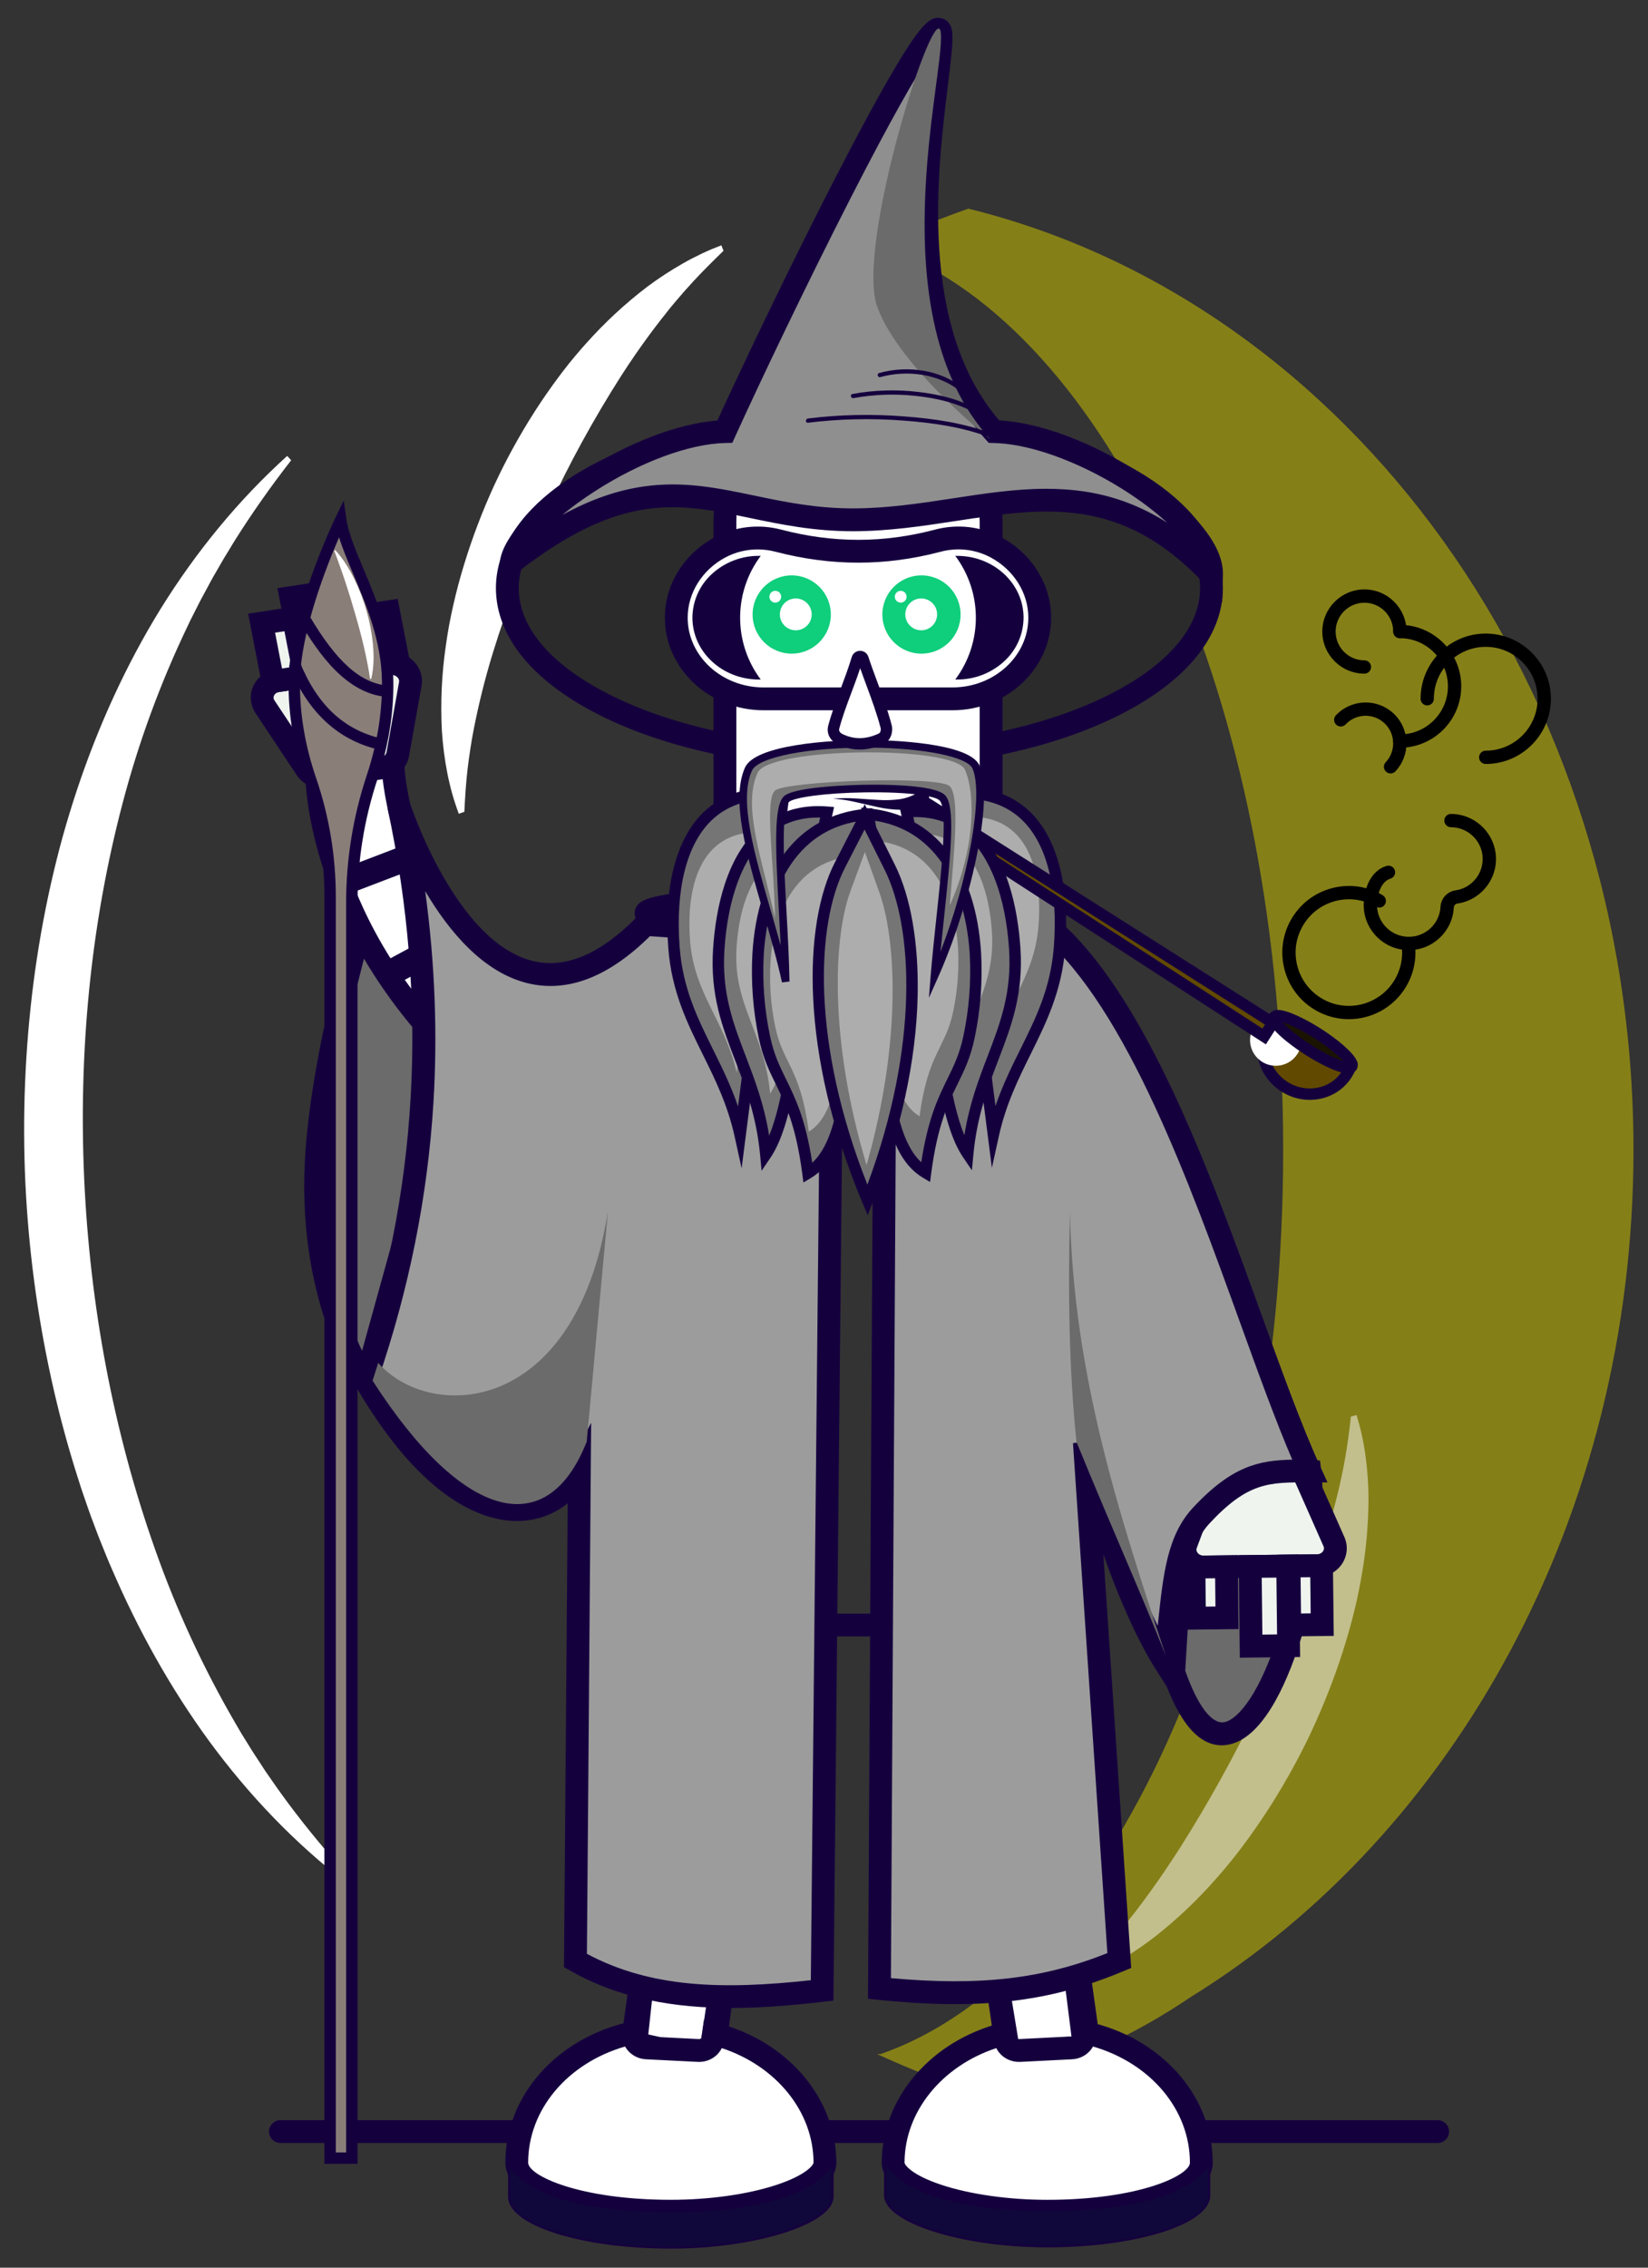 <svg xmlns="http://www.w3.org/2000/svg" xmlns:xlink="http://www.w3.org/1999/xlink" width="64" height="88" version="1.1" viewBox="0 0 64 88"><rect x="0" y="0" width="64" height="88" fill="#333333" stroke="none"/><title>Group 2</title><desc>Created with Sketch.</desc><g id="Page-1" fill="none" fill-rule="evenodd" stroke="none" stroke-width="1"><g id="Group-2" fill-rule="nonzero"><g id="Group" fill="#FFF" transform="translate(0, 17)"><path id="Path" d="M11.308,0.861 C10.523,1.866 9.789,2.91 9.109,3.989 L8.864,4.393 C8.784,4.528 8.697,4.657 8.621,4.795 L8.386,5.203 C8.308,5.338 8.228,5.472 8.156,5.612 C8.083,5.75 8.009,5.888 7.934,6.024 C7.859,6.16 7.783,6.296 7.715,6.436 L7.504,6.853 L7.399,7.06 C7.364,7.13 7.332,7.201 7.299,7.271 C6.23,9.494 5.378,11.815 4.753,14.201 C3.506,18.946 3.05,23.867 3.27,28.756 C3.494,33.644 4.387,38.51 6.028,43.141 C6.849,45.469 7.888,47.715 9.129,49.85 C9.207,49.984 9.284,50.12 9.364,50.253 L9.61,50.649 C9.693,50.781 9.772,50.916 9.858,51.045 C9.945,51.174 10.03,51.306 10.115,51.437 L10.243,51.634 L10.307,51.732 L10.374,51.828 L10.642,52.214 C10.819,52.473 11.008,52.723 11.193,52.979 C11.956,54 12.771,54.981 13.636,55.917 L13.496,56.098 C11.449,54.535 9.655,52.65 8.129,50.575 C6.606,48.495 5.35,46.227 4.333,43.861 C4.202,43.567 4.084,43.267 3.963,42.969 C3.839,42.671 3.728,42.369 3.615,42.068 C3.559,41.916 3.499,41.767 3.448,41.614 L3.29,41.158 C3.239,41.005 3.183,40.854 3.135,40.7 L2.988,40.24 C2.6,39.012 2.268,37.769 1.992,36.509 C1.44,33.992 1.103,31.433 0.983,28.859 C0.867,26.285 0.972,23.705 1.299,21.149 C1.463,19.872 1.686,18.604 1.966,17.345 C2.108,16.717 2.262,16.091 2.434,15.47 C2.607,14.85 2.796,14.234 2.999,13.623 C3.816,11.18 4.886,8.817 6.24,6.623 C7.599,4.435 9.242,2.418 11.154,0.692 L11.308,0.861 Z"/></g><g id="Group" fill="#FFF" transform="translate(17, 9)"><path id="Path" d="M11.098,0.732 C10.683,1.134 10.296,1.518 9.932,1.911 L9.665,2.206 L9.533,2.353 C9.489,2.402 9.447,2.453 9.405,2.503 C9.363,2.553 9.32,2.603 9.277,2.651 L9.152,2.8 L9.027,2.949 L8.907,3.102 C8.584,3.503 8.276,3.909 7.983,4.32 C7.908,4.421 7.838,4.527 7.765,4.629 C7.691,4.73 7.622,4.836 7.551,4.94 C7.479,5.042 7.41,5.147 7.341,5.252 C7.272,5.356 7.203,5.46 7.135,5.566 C4.989,8.923 3.306,12.555 2.132,16.363 C1.836,17.331 1.591,18.313 1.396,19.307 C1.373,19.433 1.347,19.56 1.326,19.688 L1.264,20.072 C1.222,20.33 1.19,20.591 1.157,20.856 C1.097,21.385 1.06,21.927 1.033,22.504 L0.817,22.58 C0.772,22.451 0.723,22.322 0.681,22.192 C0.641,22.061 0.595,21.931 0.561,21.798 L0.507,21.6 C0.489,21.534 0.475,21.467 0.459,21.4 L0.412,21.2 L0.371,20.998 C0.266,20.46 0.196,19.915 0.161,19.368 C0.103,18.273 0.152,17.176 0.309,16.091 C0.329,15.956 0.347,15.82 0.369,15.685 C0.393,15.551 0.414,15.415 0.438,15.281 C0.464,15.147 0.489,15.012 0.517,14.878 L0.604,14.478 C0.726,13.944 0.866,13.416 1.027,12.894 C1.347,11.848 1.737,10.826 2.193,9.832 C2.653,8.841 3.18,7.881 3.771,6.961 C4.066,6.501 4.378,6.052 4.706,5.614 C4.787,5.504 4.871,5.396 4.955,5.289 L5.081,5.127 L5.211,4.968 L5.341,4.81 L5.475,4.654 L5.609,4.498 L5.746,4.345 C6.473,3.526 7.279,2.779 8.151,2.116 C8.591,1.789 9.051,1.489 9.527,1.219 C9.765,1.083 10.009,0.958 10.257,0.84 C10.38,0.78 10.507,0.728 10.632,0.672 C10.758,0.619 10.886,0.571 11.013,0.52 L11.098,0.732 Z"/></g><g id="Group" fill="#857F18" transform="translate(33, 8)"><path id="Path" d="M4.604,0.097 C3.078,0.638 1.582,1.261 0.124,1.965 C0.853,1.86 1.594,1.867 2.321,1.985 C10.658,5.865 16.832,19.899 16.832,36.619 C16.832,54.088 10.092,68.626 1.189,71.713 C1.179,71.713 1.169,71.713 1.159,71.713 C1.127,71.713 1.094,71.713 1.062,71.713 C2.213,72.236 3.394,72.712 4.602,73.141 C5.1,73.019 5.594,72.884 6.083,72.736 C8.613,72.106 11.019,71.002 13.25,69.492 C23.485,63.171 30.436,50.82 30.436,36.619 C30.436,18.701 19.371,3.73 4.604,0.097 Z"/></g><g id="Group" fill="#FFF" opacity=".5" transform="translate(42, 54)"><g id="Path"><path d="M0.003,22.566 C0.403,22.156 0.774,21.764 1.124,21.365 L1.254,21.215 C1.296,21.164 1.339,21.115 1.382,21.065 L1.509,20.917 L1.632,20.764 C1.796,20.563 1.959,20.365 2.113,20.159 C2.425,19.753 2.724,19.343 3.01,18.931 C3.153,18.724 3.295,18.518 3.432,18.308 C3.572,18.102 3.707,17.891 3.842,17.682 C4.902,16.006 5.867,14.272 6.73,12.488 C7.163,11.598 7.572,10.696 7.958,9.783 C8.342,8.87 8.7,7.943 9.032,7.004 C9.196,6.534 9.353,6.058 9.501,5.578 C9.648,5.098 9.784,4.611 9.91,4.116 C9.942,3.992 9.971,3.868 10.002,3.742 C10.03,3.618 10.055,3.492 10.086,3.365 C10.112,3.239 10.141,3.111 10.165,2.983 C10.176,2.92 10.187,2.856 10.201,2.791 C10.215,2.726 10.227,2.661 10.237,2.596 C10.329,2.076 10.4,1.543 10.461,0.975 L10.681,0.911 C10.759,1.171 10.832,1.433 10.889,1.698 L10.931,1.898 L10.967,2.098 C10.992,2.232 11.011,2.366 11.03,2.5 C11.103,3.038 11.142,3.58 11.146,4.122 C11.144,5.206 11.042,6.288 10.842,7.353 C10.793,7.619 10.74,7.884 10.681,8.148 C10.622,8.412 10.555,8.675 10.486,8.936 C10.347,9.458 10.191,9.976 10.017,10.488 C9.669,11.511 9.259,12.513 8.79,13.487 C8.316,14.459 7.783,15.4 7.193,16.306 C6.897,16.759 6.588,17.202 6.263,17.635 L6.141,17.797 L6.017,17.957 C5.934,18.064 5.851,18.171 5.764,18.275 C5.678,18.379 5.593,18.484 5.504,18.586 C5.416,18.689 5.329,18.793 5.238,18.893 C4.524,19.708 3.737,20.457 2.887,21.129 C2.459,21.461 2.011,21.768 1.546,22.047 C1.431,22.118 1.312,22.183 1.193,22.25 C1.076,22.317 0.954,22.377 0.834,22.44 C0.774,22.471 0.713,22.5 0.651,22.529 L0.467,22.615 C0.344,22.671 0.218,22.722 0.094,22.776 L0.003,22.566 Z"/></g></g><g id="Group" fill="#0FCE7C" transform="translate(33, 28)"><circle id="Oval" cx=".883" cy=".216" r="1"/></g><g id="Character_6_" transform="translate(9, 0)"><path id="Shape" fill="#15003E" d="M28.796,63.504 L19.68,63.504 C18.036,63.504 16.653,61.894 16.461,59.759 L14.004,40.081 C13.973,39.722 14.085,39.365 14.304,39.126 C14.478,38.936 14.706,38.831 14.946,38.831 L33.53,38.831 C33.77,38.831 33.998,38.936 34.172,39.126 C34.391,39.365 34.503,39.722 34.471,40.081 L34.47,40.096 L32.015,59.759 C31.823,61.894 30.44,63.504 28.796,63.504 Z M14.886,39.995 L17.343,59.672 C17.491,61.351 18.496,62.618 19.68,62.618 L28.796,62.618 C29.98,62.618 30.985,61.351 31.133,59.672 L31.135,59.657 L33.59,39.995 C33.601,39.847 33.545,39.745 33.513,39.717 L14.963,39.717 C14.931,39.745 14.875,39.847 14.886,39.995 Z"/><path id="Path" fill="#15003E" d="M15.356,46.566 C14.473,46.566 13.704,45.941 13.593,45.092 L13.069,41.093 C13.013,40.663 13.132,40.234 13.405,39.886 C13.694,39.515 14.138,39.272 14.622,39.217 L14.721,40.097 C14.472,40.126 14.246,40.247 14.102,40.432 C13.977,40.591 13.922,40.785 13.948,40.978 L14.472,44.977 C14.529,45.417 14.975,45.73 15.468,45.674 L15.567,46.554 C15.496,46.562 15.426,46.566 15.356,46.566 Z"/><g id="Group" transform="translate(0, 25)"><path id="Path" fill="#EFF4EE" d="M5.857,4.822 L3.645,5.161 C3.354,5.207 3.063,5.082 2.896,4.84 L1.292,2.43 C1.02,2.021 1.273,1.494 1.777,1.416 L6.089,0.757 C6.582,0.682 7.016,1.086 6.934,1.545 L6.447,4.275 C6.388,4.565 6.151,4.785 5.857,4.822 Z"/><path id="Shape" fill="#15003E" d="M3.526,5.613 C3.135,5.613 2.758,5.42 2.531,5.092 L2.527,5.086 L0.923,2.675 C0.716,2.363 0.681,1.975 0.83,1.638 C0.986,1.286 1.315,1.039 1.71,0.979 L6.022,0.32 C6.408,0.26 6.8,0.39 7.069,0.666 C7.322,0.925 7.432,1.274 7.37,1.622 L6.881,4.362 C6.785,4.837 6.399,5.198 5.919,5.261 L3.712,5.598 C3.65,5.608 3.588,5.613 3.526,5.613 Z M3.262,4.591 C3.332,4.691 3.455,4.743 3.575,4.723 L5.801,4.383 C5.906,4.37 5.99,4.293 6.012,4.191 L6.497,1.467 C6.512,1.384 6.471,1.322 6.435,1.284 C6.365,1.213 6.26,1.179 6.156,1.195 L1.844,1.854 C1.708,1.875 1.656,1.96 1.641,1.996 C1.621,2.039 1.609,2.107 1.661,2.184 L3.262,4.591 Z"/></g><g id="Group" transform="translate(1, 22)"><polygon id="Path" fill="#EFF4EE" points="2.728 .974 1.296 1.192 1.891 4.247 3.323 4.028"/><path id="Shape" fill="#15003E" d="M1.537,4.749 L0.773,0.824 L3.082,0.471 L3.846,4.396 L1.537,4.749 Z M1.819,1.56 L2.244,3.744 L2.8,3.659 L2.375,1.476 L1.819,1.56 Z"/></g><g id="Group" transform="translate(0, 23)"><polygon id="Path" fill="#EFF4EE" points="2.399 .994 1.159 1.183 1.599 3.444 2.839 3.254"/><path id="Shape" fill="#15003E" d="M1.246,3.946 L0.636,0.815 L2.753,0.491 L3.362,3.623 L1.246,3.946 Z M1.682,1.551 L1.952,2.942 L2.317,2.886 L2.046,1.496 L1.682,1.551 Z"/></g><g id="Group" transform="translate(4, 23)"><polygon id="Path" fill="#EFF4EE" points="2.09 .741 .849 .931 1.23 2.889 2.471 2.699"/><path id="Shape" fill="#15003E" d="M0.877,3.391 L0.326,0.562 L2.443,0.239 L2.994,3.067 L0.877,3.391 Z M1.372,1.299 L1.584,2.387 L1.948,2.331 L1.736,1.243 L1.372,1.299 Z"/></g><g id="Group" transform="translate(2, 29)"><path id="Path" fill="#6B6B6B" d="M4.479,2.247 C4.479,2.247 1.738,9.933 1.309,15.619 C0.88,21.305 3.199,24.578 3.199,24.578 L6.511,12.629 L4.479,2.247 Z"/><path id="Shape" fill="#15003E" d="M3.377,25.595 L2.838,24.834 C2.74,24.695 0.432,21.364 0.868,15.586 C1.296,9.906 3.949,2.414 4.062,2.098 L4.604,0.579 L6.966,12.646 L3.377,25.595 Z M4.367,3.981 C3.553,6.522 2.054,11.627 1.751,15.652 C1.467,19.417 2.432,22.108 3.061,23.419 L6.057,12.611 L4.367,3.981 Z"/></g><g id="Group" transform="translate(2, 29)"><path id="Path" fill="#FFF" d="M12.118,16.081 C1.323,9.998 1.309,1.17 1.309,1.17 L4.263,0.729 C4.263,0.729 4.46,7.521 11.498,12.211 L12.118,16.081 Z"/><path id="Shape" fill="#15003E" d="M12.7,16.917 L11.9,16.467 C6.22,13.266 3.524,9.295 2.262,6.528 C0.886,3.508 0.866,1.265 0.866,1.171 L0.866,0.788 L4.691,0.218 L4.706,0.717 C4.706,0.732 4.769,2.39 5.667,4.582 C6.493,6.597 8.218,9.493 11.744,11.843 L11.905,11.95 L12.7,16.917 Z M1.775,1.548 C1.842,2.29 2.099,4.05 3.089,6.205 C4.238,8.707 6.628,12.245 11.532,15.225 L11.091,12.471 C7.471,10.005 5.69,6.989 4.831,4.878 C4.171,3.254 3.941,1.921 3.861,1.237 L1.775,1.548 Z"/></g><rect id="Rectangle" width="3.017" height="1" x="8.292" y="39.803" fill="#15003E" transform="translate(9.8, 40.246) rotate(-40.242) translate(-9.8, -40.246)"/><rect id="Rectangle" width="3.064" height="1" x="5.878" y="36.576" fill="#15003E" transform="translate(7.41, 37.019) rotate(-28.333) translate(-7.41, -37.019)"/><rect id="Rectangle" width="3.074" height="1" x="4.202" y="33.194" fill="#15003E" transform="translate(5.739, 33.637) rotate(-20.922) translate(-5.739, -33.637)"/><g id="Group" transform="translate(31, 41)"><path id="Path" fill="#FFF" d="M6.095,16.199 C6.095,16.199 6.684,10.872 1.47,4.006 L2.856,0.994 C10.424,10.653 8.85,16.541 8.85,16.541 L6.095,16.199 Z"/><path id="Shape" fill="#15003E" d="M9.178,17.028 L5.607,16.585 L5.655,16.151 C5.657,16.124 5.784,14.822 5.295,12.727 C4.84,10.782 3.747,7.737 1.117,4.274 L0.956,4.062 L2.757,0.149 L3.205,0.721 C7.167,5.778 8.611,9.809 9.125,12.3 C9.692,15.051 9.295,16.591 9.277,16.655 L9.178,17.028 Z M6.557,15.81 L8.485,16.049 C8.559,15.464 8.624,14.214 8.241,12.402 C7.757,10.112 6.444,6.455 2.952,1.844 L1.982,3.951 C4.608,7.473 5.709,10.578 6.169,12.578 C6.521,14.106 6.566,15.232 6.557,15.81 Z"/></g><g id="Group" transform="translate(32, 39)"><path id="Path" fill="#FFF" d="M1.047,7.572 C1.778,7.655 2.443,7.171 2.532,6.493 L3.056,2.494 C3.145,1.815 2.624,1.198 1.893,1.115"/><path id="Path" fill="#15003E" d="M1.208,8.024 C1.138,8.024 1.068,8.02 0.997,8.012 L1.096,7.132 C1.588,7.187 2.035,6.875 2.092,6.435 L2.616,2.436 C2.642,2.243 2.587,2.049 2.462,1.89 C2.318,1.705 2.092,1.583 1.843,1.555 L1.942,0.675 C2.426,0.73 2.87,0.973 3.16,1.344 C3.432,1.692 3.551,2.121 3.495,2.551 L2.971,6.55 C2.86,7.399 2.091,8.024 1.208,8.024 Z"/></g><rect id="Rectangle" width="3.08" height="1" x="34.118" y="45.871" fill="#15003E" transform="translate(35.658, 46.314) rotate(-26.703) translate(-35.658, -46.314)"/><rect id="Rectangle" width="3.129" height="1" x="35.65" y="49.487" fill="#15003E" transform="translate(37.214, 49.93) rotate(-15.277) translate(-37.214, -49.93)"/><rect id="Rectangle" width="3.134" height="1" x="36.709" y="53.138" fill="#15003E" transform="translate(38.276, 53.581) rotate(-8.158) translate(-38.276, -53.581)"/><rect id="Rectangle" width="1.647" height="1" x="17.995" y="77.672" fill="#15003E" transform="translate(18.818, 78.115) rotate(-82.149) translate(-18.818, -78.115)"/><rect id="Rectangle" width="6.035" height="1" x="13.01" y="75.441" fill="#15003E" transform="translate(16.028, 75.884) rotate(-82.051) translate(-16.028, -75.884)"/><rect id="Rectangle" width="1" height="1.649" x="29.449" y="77.282" fill="#15003E" transform="translate(29.892, 78.106) rotate(-8.251) translate(-29.892, -78.106)"/><rect id="Rectangle" width="1" height="6.798" x="32.2" y="72.114" fill="#15003E" transform="translate(32.643, 75.513) rotate(-7.955) translate(-32.643, -75.513)"/><g id="Group" transform="translate(10, 16)"><path id="Path" fill="#2B2B2B" d="M28.048,6.82 C28.048,4.081 24.559,1.733 19.599,0.748 C18.781,4.654 9.943,4.64 9.152,0.748 C4.191,1.733 0.702,4.081 0.702,6.82 C0.702,10.448 6.823,13.389 14.375,13.389 C21.927,13.389 28.048,10.448 28.048,6.82 Z"/><path id="Shape" fill="#15003E" d="M14.375,13.832 C10.658,13.832 7.156,13.133 4.515,11.864 C1.77,10.546 0.259,8.755 0.259,6.82 C0.259,3.93 3.716,1.376 9.065,0.313 L9.498,0.227 L9.586,0.66 C9.943,2.417 12.304,3.223 14.347,3.229 C14.355,3.229 14.362,3.229 14.37,3.229 C16.425,3.229 18.795,2.426 19.165,0.657 L19.255,0.228 L19.685,0.313 C25.035,1.376 28.491,3.93 28.491,6.82 C28.491,8.755 26.98,10.546 24.235,11.864 C21.594,13.133 18.092,13.832 14.375,13.832 Z M8.837,1.266 C4.218,2.271 1.145,4.477 1.145,6.821 C1.145,8.395 2.478,9.903 4.898,11.066 C7.422,12.278 10.788,12.946 14.375,12.946 C17.962,12.946 21.328,12.278 23.852,11.066 C26.272,9.903 27.605,8.395 27.605,6.821 C27.605,4.477 24.531,2.27 19.912,1.265 C19.207,3.231 16.69,4.115 14.371,4.115 C14.362,4.115 14.354,4.115 14.345,4.115 C12.037,4.108 9.531,3.221 8.837,1.266 Z"/></g><g id="Group" transform="translate(13, 34)"><path id="Path" fill="#FFF" d="M6.152,1.253 C6.152,1.253 4.733,2.04 3.574,3.045 C2.4,4.062 1.61,5.257 1.61,5.257 L21.034,5.257 C21.034,5.257 20.24,4.062 19.067,3.045 C17.907,2.04 16.489,1.253 16.489,1.253"/><path id="Path" fill="#15003E" d="M21.859,5.699 L0.787,5.699 L1.241,5.013 C1.274,4.962 2.079,3.755 3.284,2.711 C4.465,1.688 5.878,0.899 5.937,0.866 L6.366,1.64 C6.352,1.647 4.973,2.418 3.864,3.379 C3.3,3.867 2.825,4.404 2.493,4.815 L20.15,4.815 C19.816,4.403 19.34,3.867 18.777,3.379 C17.668,2.418 16.288,1.647 16.274,1.64 L16.703,0.866 C16.763,0.899 18.176,1.688 19.356,2.711 C20.561,3.755 21.369,4.961 21.403,5.012 L21.859,5.699 Z"/></g><g id="Group" transform="translate(15, 34)"><path id="Path" fill="#9C9C9C" d="M8.429,2.292 C8.429,2.292 1.423,1.977 1.099,1.47 C0.775,0.964 8.853,0.533 8.853,0.533 L8.429,2.292 Z"/><path id="Shape" fill="#15003E" d="M8.774,2.751 L8.409,2.734 C8.392,2.733 6.63,2.654 4.851,2.513 C1.048,2.211 0.877,1.944 0.726,1.709 C0.629,1.558 0.62,1.373 0.702,1.214 C0.833,0.958 1.102,0.814 2.35,0.636 C3.012,0.542 3.914,0.446 5.03,0.352 C6.923,0.193 8.81,0.092 8.829,0.091 L9.422,0.059 L8.774,2.751 Z M2.984,1.445 C4.303,1.6 6.236,1.743 8.084,1.832 L8.283,1.009 C6.338,1.121 4.336,1.283 2.984,1.445 Z"/></g><g id="Group" transform="translate(23, 34)"><path id="Path" fill="#9C9C9C" d="M1.527,2.292 C1.527,2.292 8.344,1.977 8.668,1.47 C8.992,0.964 1.105,0.533 1.105,0.533 L1.527,2.292 Z"/><path id="Shape" fill="#15003E" d="M1.182,2.751 L0.535,0.059 L1.129,0.091 C1.147,0.092 2.987,0.193 4.833,0.352 C5.922,0.446 6.802,0.541 7.449,0.635 C8.67,0.814 8.934,0.958 9.065,1.213 C9.147,1.372 9.138,1.557 9.041,1.709 C8.891,1.944 8.721,2.21 5.012,2.512 C3.28,2.653 1.565,2.733 1.548,2.734 L1.182,2.751 Z M1.675,1.009 L1.872,1.832 C3.67,1.742 5.549,1.599 6.831,1.445 C5.516,1.283 3.567,1.122 1.675,1.009 Z"/></g><path id="Path" fill="#15003E" d="M26.175,15.592 L25.289,15.592 C25.289,15.114 24.855,14.725 24.32,14.725 C23.786,14.725 23.351,15.114 23.351,15.592 L22.465,15.592 C22.465,14.626 23.297,13.839 24.32,13.839 C25.343,13.839 26.175,14.626 26.175,15.592 Z"/><g id="Group" transform="translate(18, 26)"><polyline id="Path" fill="#FFF" points="1.151 .86 1.151 9.253 11.489 9.253 11.489 .827"/><polygon id="Path" fill="#15003E" points="11.932 9.696 .709 9.696 .709 .86 1.595 .86 1.595 8.81 11.046 8.81 11.046 .827 11.932 .827"/></g><g id="Group" transform="translate(18, 15)"><path id="Path" fill="#FFF" d="M11.489,6.146 L11.489,5.245 C11.489,2.595 9.175,0.447 6.32,0.447 C3.466,0.447 1.151,2.595 1.151,5.245 L1.151,6.117"/><path id="Path" fill="#15003E" d="M11.932,6.146 L11.046,6.146 L11.046,5.245 C11.046,2.844 8.926,0.89 6.32,0.89 C3.715,0.89 1.595,2.844 1.595,5.245 L1.595,6.117 L0.709,6.117 L0.709,5.245 C0.709,2.356 3.226,0.004 6.32,0.004 C9.415,0.004 11.932,2.355 11.932,5.245 L11.932,6.146 L11.932,6.146 Z"/></g><g id="Group" transform="translate(16, 20)"><path id="Path" fill="#FFF" d="M11.984,7.12 L4.656,7.12 C2.782,7.12 1.263,5.71 1.263,3.97 C1.263,2.807 1.942,1.791 2.952,1.245 C3.653,0.873 4.468,0.78 5.235,0.984 C7.474,1.567 9.498,1.49 11.419,0.982 C12.182,0.779 12.995,0.873 13.691,1.247 C14.7,1.793 15.378,2.808 15.378,3.97 C15.378,5.71 13.858,7.12 11.984,7.12 Z"/><path id="Shape" fill="#15003E" d="M11.984,7.563 L4.656,7.563 C2.541,7.563 0.82,5.951 0.82,3.97 C0.82,2.689 1.556,1.496 2.742,0.856 C3.546,0.428 4.472,0.322 5.349,0.556 C7.364,1.081 9.314,1.08 11.306,0.554 C12.18,0.321 13.102,0.428 13.9,0.857 C15.085,1.498 15.82,2.691 15.82,3.97 C15.82,5.951 14.1,7.563 11.984,7.563 Z M4.424,1.321 C3.987,1.321 3.554,1.427 3.16,1.637 C2.264,2.12 1.706,3.015 1.706,3.97 C1.706,5.463 3.029,6.677 4.656,6.677 L11.984,6.677 C13.611,6.677 14.935,5.463 14.935,3.97 C14.935,3.016 14.377,2.122 13.48,1.636 C12.882,1.316 12.19,1.235 11.533,1.41 C9.389,1.976 7.293,1.977 5.124,1.413 C4.893,1.351 4.658,1.321 4.424,1.321 Z"/></g><path id="Path" fill="#15003E" d="M20.543,21.571 C19.476,22.993 19.476,24.948 20.543,26.37 L20.475,26.37 C19.047,26.37 17.89,25.295 17.89,23.97 C17.894,23.323 18.169,22.708 18.647,22.273 C19.146,21.817 19.799,21.566 20.475,21.571 L20.543,21.571 Z"/><path id="Path" fill="#15003E" d="M30.75,23.97 C30.746,24.617 30.472,25.232 29.993,25.667 C29.494,26.123 28.842,26.374 28.166,26.369 L28.098,26.369 C29.164,24.948 29.164,22.992 28.098,21.571 L28.166,21.571 C29.593,21.571 30.75,22.645 30.75,23.97"/><circle id="Oval" cx="21.746" cy="23.847" r="1.519" fill="#0FCE7C"/><circle id="Oval" cx="26.785" cy="23.847" r="1.519" fill="#0FCE7C"/><path id="Path" fill="#FFF" d="M27.393,23.842 C27.393,24.183 27.116,24.46 26.775,24.46 C26.433,24.46 26.157,24.183 26.157,23.842 C26.157,23.501 26.433,23.224 26.775,23.224 C27.116,23.224 27.393,23.501 27.393,23.842 L27.393,23.842"/><path id="Path" fill="#FFF" d="M26.208,23.157 C26.208,23.283 26.105,23.386 25.979,23.386 C25.852,23.386 25.75,23.283 25.75,23.157 C25.75,23.03 25.852,22.928 25.979,22.928 C26.105,22.928 26.208,23.03 26.208,23.157"/><path id="Path" fill="#FFF" d="M22.522,23.842 C22.522,24.183 22.245,24.46 21.904,24.46 C21.562,24.46 21.286,24.183 21.286,23.842 C21.286,23.501 21.563,23.224 21.904,23.224 C22.245,23.224 22.522,23.501 22.522,23.842 L22.522,23.842"/><path id="Path" fill="#FFF" d="M21.337,23.157 C21.337,23.283 21.234,23.386 21.108,23.386 C20.982,23.386 20.879,23.283 20.879,23.157 C20.879,23.03 20.982,22.928 21.108,22.928 C21.234,22.928 21.337,23.03 21.337,23.157"/><path id="Path" fill="#15003E" d="M11.069,83.162 L1.89,83.162 C1.646,83.162 1.447,82.963 1.447,82.719 C1.447,82.474 1.646,82.276 1.89,82.276 L11.069,82.276 C11.313,82.276 11.511,82.474 11.511,82.719 C11.511,82.963 11.313,83.162 11.069,83.162 Z"/><path id="Path" fill="#15003E" d="M46.831,83.162 L37.653,83.162 C37.408,83.162 37.21,82.963 37.21,82.719 C37.21,82.474 37.408,82.276 37.653,82.276 L46.831,82.276 C47.076,82.276 47.274,82.474 47.274,82.719 C47.274,82.963 47.076,83.162 46.831,83.162 Z"/><path id="Path" fill="#15003E" d="M25.847,83.162 L23.036,83.162 C22.792,83.162 22.593,82.963 22.593,82.719 C22.593,82.474 22.792,82.276 23.036,82.276 L25.847,82.276 C26.092,82.276 26.29,82.474 26.29,82.719 C26.29,82.963 26.092,83.162 25.847,83.162 Z"/><g id="Group" transform="translate(15, 70)"><polygon id="Path" fill="#FFF" points="3.567 9.925 .692 9.299 1.567 1.265 4.767 1.785"/><path id="Shape" fill="#15003E" d="M3.936,10.458 L0.209,9.647 L1.177,0.753 L5.269,1.418 L3.936,10.458 Z M1.176,8.951 L3.197,9.391 L4.265,2.152 L1.957,1.777 L1.176,8.951 Z"/></g><g id="Group" transform="translate(36, 56)"><path id="Path" fill="#6B6B6B" d="M0.582,8.898 C2.954,15.799 6.446,6.019 5.864,1.083 L1.077,0.601 L0.582,8.898 Z"/><path id="Shape" fill="#15003E" d="M2.441,11.729 C1.541,11.729 0.776,10.827 0.163,9.042 L0.134,8.959 L0.14,8.872 L0.662,0.114 L6.263,0.678 L6.304,1.031 C6.512,2.795 6.225,5.268 5.556,7.484 C5.123,8.916 4.186,11.367 2.764,11.691 C2.654,11.716 2.547,11.729 2.441,11.729 Z M1.029,8.836 C1.515,10.215 2.072,10.94 2.567,10.827 C3.089,10.708 3.963,9.694 4.708,7.228 C5.3,5.266 5.579,3.108 5.458,1.487 L1.492,1.088 L1.029,8.836 Z"/></g><g id="Group" transform="translate(10, 78)"><path id="Path" fill="#FFF" d="M13.036,5.926 C13.036,6.843 10.357,7.809 7.052,7.809 C3.748,7.809 1.068,6.962 1.068,5.926 C1.068,3.485 3.002,1.438 5.61,0.877 L5.606,0.91 C5.566,1.197 5.797,1.455 6.108,1.47 L8.115,1.572 C8.395,1.586 8.639,1.399 8.675,1.141 L8.707,0.926 C11.207,1.55 13.036,3.552 13.036,5.926 Z"/><path id="Shape" fill="#15003E" d="M7.052,8.252 C3.858,8.252 0.625,7.453 0.625,5.926 C0.625,3.317 2.637,1.063 5.517,0.444 L6.14,0.31 L6.044,0.973 C6.044,0.974 6.043,0.981 6.053,0.994 C6.059,1.002 6.083,1.026 6.13,1.028 L8.138,1.129 C8.198,1.133 8.235,1.098 8.237,1.079 L8.339,0.378 L8.814,0.496 C11.561,1.182 13.479,3.414 13.479,5.926 C13.479,7.363 10.143,8.252 7.052,8.252 Z M5.274,1.418 C3.038,2.066 1.511,3.867 1.511,5.926 C1.511,6.415 3.467,7.366 7.052,7.366 C8.541,7.366 10.033,7.157 11.145,6.791 C12.335,6.399 12.593,6.003 12.593,5.925 C12.593,3.952 11.149,2.177 9.03,1.48 C8.865,1.816 8.502,2.035 8.093,2.014 L6.086,1.913 C5.806,1.899 5.545,1.77 5.371,1.559 C5.334,1.514 5.302,1.467 5.274,1.418 Z"/></g><g id="Group" transform="translate(10, 83)"><path id="Path" fill="#10073A" d="M13.335,2.246 C13.335,3.209 10.522,4.224 7.052,4.224 C3.582,4.224 0.769,3.333 0.769,2.246 L0.769,0.929 C0.769,0.929 1.341,2.809 7.052,2.809 C12.789,2.809 13.335,0.869 13.335,0.869 L13.335,2.246 Z"/><path id="Shape" fill="#15003E" d="M7.052,4.261 C3.567,4.261 0.732,3.357 0.732,2.246 L0.732,0.929 C0.732,0.911 0.746,0.896 0.764,0.893 C0.782,0.89 0.799,0.901 0.804,0.918 C0.81,0.937 1.446,2.772 7.052,2.772 C12.684,2.772 13.294,0.878 13.3,0.859 C13.305,0.841 13.322,0.83 13.34,0.833 C13.359,0.835 13.372,0.851 13.372,0.869 L13.372,2.246 C13.372,3.3 10.36,4.261 7.052,4.261 Z M0.806,1.092 L0.806,2.246 C0.806,3.316 3.608,4.187 7.052,4.187 C10.57,4.187 13.298,3.143 13.298,2.246 L13.298,1.036 C13.191,1.221 12.936,1.546 12.363,1.871 C11.581,2.316 10.024,2.846 7.052,2.846 C2.267,2.846 1.076,1.546 0.806,1.092 Z"/></g><rect id="Rectangle" width="1" height="1" x="16.112" y="75.453" fill="#15003E" transform="translate(16.555, 75.949) rotate(-82.588) translate(-16.555, -75.949)"/><g id="Group" transform="translate(28, 70)"><polygon id="Path" fill="#FFF" points="5.111 9.453 2.174 9.622 .859 1.649 4.08 1.29"/><path id="Shape" fill="#15003E" d="M1.802,10.087 L0.346,1.261 L4.465,0.801 L5.61,9.868 L1.802,10.087 Z M1.372,2.038 L2.546,9.157 L4.612,9.038 L3.696,1.779 L1.372,2.038 Z"/></g><g id="Group" transform="translate(25, 78)"><path id="Path" fill="#FFF" d="M0.685,5.926 C0.685,6.843 3.365,7.809 6.669,7.809 C9.974,7.809 12.653,6.962 12.653,5.926 C12.653,3.485 10.72,1.438 8.111,0.877 L8.116,0.91 C8.156,1.197 7.924,1.455 7.613,1.47 L5.606,1.572 C5.327,1.586 5.083,1.399 5.046,1.141 L5.015,0.926 C2.514,1.55 0.685,3.552 0.685,5.926 Z"/><path id="Shape" fill="#15003E" d="M6.669,8.252 C3.578,8.252 0.242,7.363 0.242,5.926 C0.242,3.414 2.161,1.182 4.907,0.496 L5.383,0.378 L5.484,1.078 C5.487,1.101 5.527,1.132 5.584,1.129 L7.591,1.028 C7.638,1.026 7.662,1.002 7.668,0.994 C7.679,0.981 7.678,0.974 7.677,0.971 L7.582,0.31 L8.204,0.444 C11.084,1.063 13.096,3.317 13.096,5.925 C13.096,7.453 9.863,8.252 6.669,8.252 Z M4.692,1.48 C2.573,2.177 1.128,3.953 1.128,5.926 C1.128,6.003 1.386,6.399 2.576,6.791 C3.688,7.157 5.18,7.367 6.669,7.367 C10.254,7.367 12.21,6.415 12.21,5.926 C12.21,3.868 10.684,2.066 8.447,1.418 C8.42,1.467 8.387,1.514 8.351,1.559 C8.176,1.77 7.915,1.899 7.635,1.913 L5.628,2.014 C5.22,2.033 4.857,1.817 4.692,1.48 Z"/></g><rect id="Rectangle" width="1.525" height="1" x="31.138" y="75.534" fill="#15003E" transform="translate(31.9, 75.977) rotate(-7.418) translate(-31.9, -75.977)"/><g id="Group" transform="translate(25, 83)"><path id="Path" fill="#10073A" d="M0.371,2.197 C0.371,3.161 3.19,4.175 6.667,4.175 C10.144,4.175 12.963,3.285 12.963,2.197 L12.963,0.881 C12.963,0.881 12.39,2.761 6.667,2.761 C0.919,2.761 0.371,0.821 0.371,0.821 L0.371,2.197 Z"/><path id="Shape" fill="#15003E" d="M6.667,4.212 C3.353,4.212 0.334,3.252 0.334,2.197 L0.334,0.821 C0.334,0.802 0.348,0.787 0.366,0.784 C0.385,0.781 0.402,0.793 0.407,0.81 C0.412,0.83 1.024,2.724 6.667,2.724 C12.285,2.724 12.922,0.888 12.928,0.87 C12.934,0.853 12.951,0.842 12.969,0.845 C12.987,0.847 13,0.863 13,0.881 L13,2.197 C13,3.308 10.159,4.212 6.667,4.212 Z M0.408,0.987 L0.408,2.197 C0.408,3.095 3.142,4.138 6.667,4.138 C10.118,4.138 12.926,3.268 12.926,2.197 L12.926,1.043 C12.656,1.497 11.462,2.798 6.667,2.798 C3.69,2.798 2.13,2.268 1.345,1.823 C0.771,1.497 0.516,1.172 0.408,0.987 Z"/></g><g id="Group" transform="translate(36, 56)"><path id="Path" fill="#EFF4EE" d="M2.721,0.837 L4.971,0.812 C5.263,0.803 5.531,0.968 5.655,1.232 L6.805,3.829 C7,4.27 6.654,4.754 6.141,4.76 L1.755,4.809 C1.253,4.815 0.897,4.357 1.062,3.916 L2.038,1.295 C2.15,1.016 2.421,0.835 2.721,0.837 Z"/><path id="Shape" fill="#15003E" d="M1.746,5.252 C1.356,5.252 0.995,5.068 0.777,4.759 C0.568,4.462 0.521,4.099 0.646,3.762 L1.627,1.129 C1.807,0.682 2.233,0.394 2.715,0.394 C2.717,0.394 2.718,0.394 2.72,0.394 L4.963,0.369 C5.429,0.356 5.857,0.621 6.056,1.043 L6.06,1.052 L7.21,3.65 C7.357,3.982 7.326,4.363 7.129,4.67 C6.918,4.999 6.55,5.198 6.146,5.203 L1.76,5.252 C1.755,5.252 1.75,5.252 1.746,5.252 Z M2.451,1.456 L1.477,4.071 C1.448,4.148 1.474,4.21 1.502,4.249 C1.554,4.324 1.648,4.371 1.75,4.366 L6.136,4.317 C6.241,4.316 6.334,4.269 6.384,4.191 C6.41,4.151 6.434,4.086 6.4,4.009 L5.253,1.417 C5.203,1.315 5.097,1.252 4.984,1.254 L4.976,1.255 L2.718,1.28 C2.717,1.28 2.716,1.28 2.715,1.28 C2.599,1.28 2.496,1.349 2.451,1.456 Z"/></g><g id="Group" transform="translate(40, 60)"><rect id="Rectangle" width="1.262" height="2.288" x="1.067" y=".765" fill="#EFF4EE" transform="translate(1.698, 1.909) rotate(-0.642) translate(-1.698, -1.909)"/><path id="Shape" fill="#15003E" d="M0.648,3.508 L0.612,0.334 L2.76,0.31 L2.796,3.484 L0.648,3.508 Z M1.508,1.21 L1.524,2.613 L1.9,2.608 L1.884,1.206 L1.508,1.21 Z"/></g><g id="Group" transform="translate(36, 60)"><rect id="Rectangle" width="1.262" height="1.982" x="1.371" y=".806" fill="#EFF4EE" transform="translate(2.002, 1.797) rotate(-0.642) translate(-2.002, -1.797)"/><path id="Shape" fill="#15003E" d="M0.95,3.243 L0.918,0.376 L3.066,0.351 L3.098,3.219 L0.95,3.243 Z M1.814,1.251 L1.826,2.347 L2.202,2.343 L2.19,1.247 L1.814,1.251 Z"/></g><g id="Group" transform="translate(39, 60)"><rect id="Rectangle" width="1.457" height="3.091" x=".563" y=".781" fill="#EFF4EE" transform="translate(1.291, 2.327) rotate(-0.642) translate(-1.291, -2.327)"/><path id="Shape" fill="#15003E" d="M0.148,4.329 L0.103,0.351 L2.446,0.325 L2.491,4.302 L0.148,4.329 Z M0.999,1.227 L1.024,3.433 L1.595,3.426 L1.57,1.221 L0.999,1.227 Z"/></g><path id="Path" fill="#15003E" d="M26.912,31.238 C26.613,31.366 26.29,31.43 25.965,31.425 C25.661,31.419 25.359,31.382 25.063,31.315 C24.774,31.254 24.492,31.181 24.209,31.121 C23.926,31.056 23.639,31.014 23.349,30.994 C23.641,30.968 23.935,30.965 24.227,30.985 C24.52,31 24.811,31.028 25.098,31.042 C25.377,31.062 25.658,31.052 25.935,31.015 C26.192,30.978 26.439,30.888 26.659,30.75 C26.787,30.668 26.958,30.705 27.041,30.833 C27.123,30.961 27.087,31.132 26.958,31.214 C26.947,31.222 26.934,31.229 26.922,31.234 L26.912,31.238 Z"/><g id="Group" transform="translate(10, 0)"><path id="Path" fill="#8F8F8F" d="M9.152,16.748 C5.856,16.828 1.078,20.172 0.856,21.832 C6.826,17.222 9.107,20.172 14.124,20.172 C19.141,20.172 23.448,17.452 28.05,22.301 C28.108,20.207 22.894,16.828 19.599,16.748 C15.243,11.945 17.694,2.952 17.537,1.292 C17.381,-0.367 11.481,11.623 9.152,16.748 Z"/><path id="Shape" fill="#15003E" d="M28.464,23.38 L27.729,22.606 C24.533,19.238 21.567,19.691 18.131,20.216 C16.846,20.412 15.517,20.615 14.124,20.615 C12.588,20.615 11.332,20.353 10.118,20.1 C7.349,19.523 5.162,19.067 1.127,22.183 L0.274,22.841 L0.417,21.773 C0.567,20.653 2.165,19.258 3.611,18.325 C5.403,17.171 7.339,16.434 8.86,16.319 C9.913,14.017 11.752,10.18 13.45,6.883 C14.384,5.068 15.164,3.634 15.767,2.619 C16.79,0.897 17.137,0.635 17.526,0.701 C17.622,0.717 17.936,0.803 17.979,1.251 C18.016,1.652 17.931,2.34 17.814,3.293 C17.407,6.581 16.654,12.666 19.805,16.313 C22.423,16.463 25.723,18.334 27.338,20.036 C28.123,20.863 28.512,21.629 28.493,22.313 L28.464,23.38 Z M21.63,18.968 C22.137,18.968 22.643,19.001 23.153,19.079 C24.282,19.253 25.333,19.651 26.327,20.284 C24.683,18.77 21.758,17.244 19.588,17.191 L19.398,17.186 L19.271,17.045 C15.706,13.114 16.505,6.654 16.934,3.184 C16.977,2.842 17.017,2.52 17.047,2.237 C16.555,2.985 15.651,4.525 14.026,7.701 C12.323,11.029 10.553,14.735 9.555,16.931 L9.44,17.184 L9.163,17.191 C7.76,17.225 5.864,17.927 4.092,19.07 C3.615,19.377 3.195,19.687 2.834,19.985 C3.931,19.385 4.968,19.025 6,18.878 C7.543,18.658 8.882,18.938 10.3,19.233 C11.47,19.477 12.68,19.729 14.125,19.729 C15.45,19.729 16.745,19.532 17.998,19.34 C19.24,19.15 20.435,18.968 21.63,18.968 Z"/></g><path id="Path" fill="#6B6B6B" d="M25.074,11.927 C25.962,14.293 29.445,17.031 29.445,17.031 C25.089,12.228 27.694,2.952 27.538,1.292 C27.381,-0.367 24.185,9.561 25.074,11.927 Z"/><g id="Group" transform="translate(24, 35)"><path id="Path" fill="#9C9C9C" d="M1.389,1.292 L7.623,0.874 C12.44,4.851 15.328,16.551 17.864,22.083 C16.297,22.083 15.294,22.048 13.653,23.811 C12.53,25.017 12.582,26.909 12.242,29.517 C11.315,28.061 9.843,24.683 9.111,20.974 L10.468,41.082 C7.577,42.294 4.893,42.543 1.154,42.167 L1.389,1.292 Z"/><path id="Shape" fill="#15003E" d="M4.095,42.773 C3.176,42.773 2.192,42.716 1.109,42.607 L0.709,42.567 L0.948,0.877 L7.769,0.42 L7.905,0.532 C11.445,3.455 13.967,10.428 15.994,16.031 C16.796,18.248 17.553,20.341 18.267,21.899 L18.554,22.526 L17.773,22.526 C16.279,22.523 15.455,22.525 13.977,24.112 C13.182,24.967 13.044,26.269 12.853,28.07 C12.803,28.548 12.75,29.042 12.681,29.575 L12.523,30.785 L11.868,29.755 C11.248,28.781 10.5,27.175 9.848,25.312 L10.931,41.368 L10.639,41.49 C8.547,42.368 6.56,42.773 4.095,42.773 Z M1.599,41.764 C5.069,42.077 7.485,41.797 10.005,40.793 L8.669,21.004 L9.546,20.889 C10.123,23.813 11.145,26.446 11.96,28.091 C11.964,28.053 11.968,28.015 11.972,27.977 C12.173,26.079 12.332,24.58 13.329,23.509 C14.844,21.881 15.901,21.671 17.185,21.644 C16.54,20.144 15.867,18.286 15.161,16.333 C13.197,10.904 10.759,4.165 7.474,1.328 L1.829,1.706 L1.599,41.764 Z"/></g><g id="Group" transform="translate(4, 31)"><path id="Path" fill="#9C9C9C" d="M19.34,5.377 L12.069,4.874 C5.957,11.145 2.479,0.247 2.479,0.247 C4.19,8.226 3.619,15.633 1.199,22.578 C4.89,28.912 8.428,28.183 9.499,26.083 L9.348,45.081 C12.067,46.63 15.151,46.68 18.926,46.241 L19.34,5.377 Z"/><path id="Shape" fill="#15003E" d="M15.404,46.922 C13.23,46.922 11.082,46.578 9.129,45.466 L8.903,45.338 L9.046,27.337 C8.523,27.76 7.874,28.004 7.171,28.024 C5.951,28.06 3.511,27.425 0.817,22.801 L0.714,22.625 L0.781,22.432 C3.247,15.358 3.672,7.925 2.046,0.34 L2.901,0.112 C2.919,0.167 4.684,5.584 7.719,6.299 C8.982,6.597 10.339,6.013 11.752,4.565 L11.895,4.418 L19.788,4.964 L19.783,5.381 L19.366,46.636 L18.978,46.681 C17.798,46.818 16.597,46.922 15.404,46.922 Z M9.793,44.821 C12.29,46.155 15.094,46.214 18.488,45.845 L18.893,5.79 L12.24,5.33 C10.644,6.909 9.055,7.525 7.515,7.161 C5.766,6.748 4.427,5.133 3.513,3.582 C3.891,6.368 3.998,9.13 3.83,11.828 C3.606,15.433 2.884,19.033 1.685,22.529 C3.458,25.509 5.445,27.186 7.146,27.139 C7.995,27.115 8.709,26.657 9.104,25.882 L9.957,24.21 L9.793,44.821 Z"/></g><g id="Group" transform="translate(2, 19)"><path id="Path" fill="#8A7E79" d="M2.232,1.172 C2.232,1.172 0.464,4.828 0.429,7.425 C0.408,8.939 0.729,10.28 1.067,11.264 C1.569,12.731 1.823,14.272 1.82,15.823 L1.82,64.75 L2.663,64.75 L2.663,16.077 C2.659,14.408 2.925,12.748 3.45,11.163 C3.776,10.189 4.074,8.889 4.054,7.425 C4.019,4.828 2.446,2.66 2.232,1.172 Z"/><path id="Shape" fill="#15003E" d="M2.884,64.971 L1.598,64.971 L1.598,15.823 C1.601,14.293 1.352,12.783 0.857,11.335 C0.408,10.03 0.19,8.713 0.207,7.422 C0.243,4.806 1.96,1.227 2.033,1.076 L2.348,0.423 L2.451,1.141 C2.53,1.684 2.804,2.335 3.121,3.089 C3.625,4.288 4.253,5.78 4.275,7.422 C4.293,8.678 4.085,9.96 3.66,11.233 C3.141,12.798 2.88,14.428 2.884,16.076 L2.884,64.971 L2.884,64.971 Z M2.041,64.528 L2.442,64.528 L2.442,16.077 C2.437,14.381 2.706,12.704 3.24,11.094 C3.65,9.867 3.849,8.634 3.833,7.428 C3.811,5.872 3.228,4.485 2.712,3.26 C2.497,2.749 2.301,2.283 2.167,1.854 C1.677,2.984 0.676,5.519 0.65,7.428 C0.633,8.668 0.844,9.935 1.276,11.192 C1.787,12.686 2.044,14.245 2.041,15.824 L2.041,64.528 L2.041,64.528 Z"/></g><path id="Path" fill="#15003E" d="M6.038,27.048 C4.471,26.926 3.392,25.412 2.626,24.106 L3.008,23.882 C4.064,25.683 5.009,26.524 6.072,26.606 L6.038,27.048 Z"/><path id="Path" fill="#15003E" d="M5.687,29.084 C4.105,28.712 2.939,27.618 2.222,25.831 L2.633,25.666 C3.303,27.334 4.335,28.311 5.788,28.653 L5.687,29.084 Z"/><path id="Path" fill="#15003E" d="M22.377,16.405 C23.598,16.255 24.832,16.226 26.059,16.32 C27.209,16.403 28.385,16.569 29.467,16.984 C29.566,17.022 29.609,16.863 29.511,16.825 C28.438,16.414 27.272,16.248 26.132,16.161 C24.881,16.061 23.623,16.087 22.377,16.24 C22.273,16.253 22.272,16.418 22.377,16.405 L22.377,16.405 Z"/><path id="Path" fill="#FFF" d="M4.021,21.35 C4.175,21.517 4.312,21.698 4.434,21.89 C4.493,21.984 4.551,22.08 4.606,22.176 C4.633,22.224 4.659,22.273 4.684,22.322 C4.71,22.371 4.737,22.42 4.76,22.47 C4.954,22.865 5.112,23.276 5.233,23.699 C5.356,24.123 5.439,24.557 5.483,24.996 C5.521,25.438 5.525,25.891 5.417,26.343 L5.372,26.348 C5.341,26.134 5.305,25.922 5.261,25.71 C5.241,25.605 5.221,25.499 5.197,25.393 C5.175,25.288 5.151,25.183 5.126,25.078 C5.027,24.657 4.915,24.24 4.793,23.826 C4.676,23.411 4.549,22.998 4.413,22.588 L4.309,22.281 L4.201,21.976 L4.092,21.671 L3.979,21.367 L4.021,21.35 Z"/><path id="Path" fill="#15003E" d="M24.146,15.449 C24.951,15.303 25.772,15.275 26.584,15.366 C27.367,15.45 28.167,15.631 28.856,16.023 C28.948,16.075 29.032,15.933 28.939,15.88 C28.244,15.485 27.444,15.3 26.656,15.209 C25.805,15.108 24.945,15.135 24.102,15.29 C23.998,15.31 24.042,15.469 24.146,15.449 Z"/><path id="Path" fill="#15003E" d="M25.187,14.634 C26.21,14.349 27.469,14.496 28.3,15.195 C28.38,15.263 28.497,15.147 28.416,15.078 C27.539,14.34 26.227,14.173 25.143,14.475 C25.041,14.504 25.085,14.663 25.187,14.634 L25.187,14.634 Z"/><path id="Path" fill="#000" d="M48.699,29.647 C48.556,29.647 48.44,29.532 48.44,29.389 C48.44,29.246 48.556,29.131 48.699,29.131 C49.809,29.131 50.712,28.227 50.712,27.117 C50.712,26.006 49.809,25.102 48.699,25.102 C47.588,25.102 46.684,26.006 46.684,27.117 C46.684,27.259 46.569,27.375 46.426,27.375 C46.283,27.375 46.168,27.259 46.168,27.117 C46.168,25.721 47.303,24.586 48.698,24.586 C50.094,24.586 51.229,25.721 51.229,27.117 C51.229,28.512 50.094,29.647 48.699,29.647 Z"/><path id="Path" fill="#000" d="M45.363,29.017 C45.221,29.017 45.105,28.901 45.105,28.759 C45.105,28.616 45.221,28.5 45.363,28.5 C46.393,28.5 47.23,27.663 47.23,26.633 C47.23,25.604 46.393,24.766 45.363,24.766 C45.221,24.766 45.105,24.65 45.105,24.508 C45.105,24.365 45.221,24.249 45.363,24.249 C46.678,24.249 47.747,25.319 47.747,26.633 C47.747,27.948 46.678,29.017 45.363,29.017 Z"/><path id="Path" fill="#000" d="M43.987,26.142 C43.086,26.142 42.352,25.409 42.352,24.508 C42.352,23.606 43.086,22.873 43.987,22.873 C44.888,22.873 45.622,23.606 45.622,24.508 C45.622,24.65 45.506,24.766 45.363,24.766 C45.221,24.766 45.105,24.65 45.105,24.508 C45.105,23.891 44.603,23.39 43.987,23.39 C43.37,23.39 42.869,23.891 42.869,24.508 C42.869,25.124 43.37,25.626 43.987,25.626 C44.13,25.626 44.245,25.741 44.245,25.884 C44.245,26.027 44.13,26.142 43.987,26.142 Z"/><path id="Path" fill="#000" d="M43.38,39.551 C42.934,39.551 42.483,39.436 42.073,39.194 C41.478,38.844 41.055,38.283 40.882,37.614 C40.709,36.946 40.806,36.25 41.156,35.655 C41.507,35.06 42.068,34.637 42.736,34.464 C43.404,34.291 44.1,34.389 44.695,34.739 C44.818,34.811 44.859,34.97 44.787,35.093 C44.714,35.216 44.556,35.257 44.433,35.184 C43.957,34.904 43.401,34.826 42.865,34.964 C42.331,35.103 41.882,35.441 41.602,35.917 C41.321,36.393 41.243,36.95 41.382,37.485 C41.52,38.02 41.859,38.468 42.335,38.749 C43.317,39.327 44.587,38.998 45.166,38.016 C45.353,37.698 45.452,37.335 45.452,36.967 C45.452,36.891 45.448,36.815 45.44,36.739 C45.424,36.597 45.527,36.47 45.669,36.454 C45.81,36.439 45.938,36.541 45.953,36.683 C45.964,36.777 45.969,36.873 45.969,36.967 C45.969,37.428 45.845,37.881 45.611,38.278 C45.13,39.095 44.266,39.551 43.38,39.551 Z"/><path id="Path" fill="#000" d="M45.711,36.871 C44.745,36.871 43.959,36.085 43.959,35.119 C43.959,34.493 44.234,33.782 44.849,33.603 C44.986,33.564 45.13,33.642 45.17,33.779 C45.209,33.916 45.13,34.06 44.993,34.099 C44.654,34.198 44.476,34.687 44.476,35.119 C44.476,35.8 45.03,36.354 45.711,36.354 C46.368,36.354 46.909,35.84 46.943,35.184 C46.948,35.092 46.971,35.005 47.011,34.924 C47.11,34.723 47.302,34.584 47.524,34.552 C48.196,34.456 48.664,33.83 48.567,33.158 C48.481,32.556 47.957,32.102 47.349,32.102 C47.206,32.102 47.09,31.986 47.09,31.844 C47.09,31.701 47.206,31.585 47.349,31.585 L47.349,31.585 C48.212,31.585 48.956,32.23 49.079,33.085 C49.216,34.039 48.551,34.927 47.597,35.064 C47.544,35.071 47.498,35.104 47.475,35.152 C47.466,35.171 47.46,35.191 47.459,35.211 C47.411,36.141 46.643,36.871 45.711,36.871 Z"/><path id="Path" fill="#000" d="M45.002,30.015 C44.938,30.015 44.875,29.992 44.825,29.945 C44.721,29.847 44.716,29.684 44.814,29.58 C45.218,29.15 45.197,28.471 44.767,28.067 C44.338,27.663 43.66,27.683 43.256,28.112 C43.158,28.216 42.995,28.221 42.891,28.123 C42.787,28.025 42.782,27.862 42.88,27.758 C43.48,27.122 44.485,27.092 45.122,27.691 C45.759,28.29 45.79,29.297 45.19,29.934 C45.139,29.988 45.071,30.015 45.002,30.015 Z"/><g id="Group" transform="translate(16, 30)"><path id="Path" fill="#757575" d="M5.438,0.818 L3.743,14.047 C3.114,11.199 1.397,9.723 1.173,6.769 C0.929,3.534 1.884,0.462 5.438,0.818 Z"/><path id="Shape" fill="#15003E" d="M3.801,15.337 L3.527,14.095 C3.254,12.86 2.766,11.875 2.293,10.922 C1.697,9.719 1.08,8.476 0.953,6.786 C0.774,4.426 1.255,2.561 2.306,1.534 C3.079,0.78 4.14,0.465 5.46,0.598 L5.687,0.62 L3.801,15.337 Z M4.895,1.011 C3.953,1.011 3.188,1.293 2.616,1.851 C1.66,2.784 1.226,4.525 1.394,6.753 C1.516,8.356 2.086,9.507 2.69,10.726 C3.033,11.418 3.385,12.127 3.662,12.939 L5.189,1.02 C5.089,1.014 4.991,1.011 4.895,1.011 Z"/></g><path id="Path" fill="#ADADAD" d="M20.802,32.312 L19.608,41.629 C19.166,39.623 17.956,38.584 17.799,36.504 C17.626,34.225 18.299,32.061 20.802,32.312 Z"/><g id="Group" transform="translate(18, 31)"><path id="Path" fill="#757575" d="M5.12,0.518 C4.075,5.273 4.113,11.778 2.739,13.8 C2.419,10.404 0.703,9.006 0.913,5.836 C1.107,2.904 2.277,0.288 5.12,0.518 Z"/><path id="Shape" fill="#15003E" d="M2.576,14.434 L2.519,13.821 C2.376,12.311 1.954,11.208 1.546,10.141 C1.046,8.835 0.574,7.602 0.692,5.821 C0.793,4.297 1.192,2.239 2.522,1.091 C3.229,0.481 4.109,0.214 5.138,0.297 L5.391,0.318 L5.336,0.566 C4.92,2.459 4.679,4.614 4.445,6.698 C4.087,9.901 3.777,12.667 2.922,13.925 L2.576,14.434 Z M4.78,0.726 C4.012,0.726 3.351,0.961 2.812,1.426 C1.864,2.244 1.268,3.815 1.134,5.85 C1.022,7.535 1.477,8.724 1.959,9.982 C2.312,10.906 2.676,11.856 2.87,13.072 C3.441,11.686 3.716,9.229 4.005,6.649 C4.23,4.646 4.461,2.578 4.849,0.726 C4.826,0.726 4.803,0.726 4.78,0.726 Z"/></g><path id="Path" fill="#ADADAD" d="M22.606,32.963 C21.861,36.354 21.887,40.994 20.908,42.436 C20.679,40.014 19.455,39.017 19.605,36.755 C19.743,34.664 20.578,32.798 22.606,32.963 Z"/><g id="Group" transform="translate(20, 31)"><path id="Path" fill="#757575" d="M4.609,0.61 C3.591,5.997 4.846,13.047 2.377,14.524 C1.954,11.307 1.069,11.086 0.687,9.248 C0.464,8.188 0.381,7.103 0.44,6.02 C0.608,3.292 1.816,0.886 4.609,0.61 Z"/><path id="Shape" fill="#15003E" d="M2.201,14.887 L2.157,14.553 C1.909,12.664 1.494,11.821 1.129,11.077 C0.872,10.553 0.629,10.059 0.47,9.293 C0.243,8.215 0.159,7.109 0.219,6.008 C0.423,2.691 2.014,0.644 4.587,0.39 L4.881,0.36 L4.826,0.651 C4.449,2.649 4.388,4.851 4.328,6.981 C4.228,10.601 4.141,13.727 2.491,14.714 L2.201,14.887 Z M4.337,0.868 C1.282,1.363 0.748,4.623 0.661,6.034 C0.603,7.095 0.684,8.162 0.904,9.203 C1.051,9.914 1.272,10.362 1.527,10.882 C1.882,11.605 2.282,12.419 2.544,14.123 C3.717,13.034 3.799,10.081 3.886,6.968 C3.942,4.926 4.001,2.818 4.337,0.868 Z"/></g><path id="Path" fill="#ADADAD" d="M24.124,33.219 C23.342,37.36 24.307,42.779 22.409,43.915 C22.083,41.442 21.403,41.272 21.11,39.859 C20.938,39.044 20.874,38.21 20.92,37.378 C21.049,35.281 21.978,33.431 24.124,33.219 Z"/><g id="Group" transform="translate(27, 30)"><path id="Path" fill="#757575" d="M0.882,0.799 L2.578,14.028 C3.207,11.181 4.924,9.705 5.147,6.751 C5.392,3.516 4.437,0.443 0.882,0.799 Z"/><path id="Shape" fill="#15003E" d="M2.52,15.318 L0.634,0.602 L0.861,0.579 C2.18,0.447 3.242,0.762 4.014,1.516 C5.066,2.542 5.547,4.407 5.368,6.768 C5.24,8.457 4.624,9.701 4.027,10.904 C3.555,11.857 3.067,12.842 2.794,14.076 L2.52,15.318 Z M1.132,1.002 L2.659,12.921 C2.936,12.108 3.287,11.399 3.631,10.707 C4.235,9.489 4.805,8.338 4.926,6.735 C5.095,4.507 4.661,2.766 3.705,1.833 C3.074,1.217 2.209,0.938 1.132,1.002 Z"/></g><path id="Path" fill="#ADADAD" d="M28.322,31.718 L29.518,41.035 C29.962,39.03 31.174,37.991 31.331,35.91 C31.504,33.632 30.83,31.467 28.322,31.718 Z"/><g id="Group" transform="translate(39, 39)"><path id="Path" fill="#614900" d="M1.293,0.773 C0.786,1.565 1.047,2.637 1.876,3.168 C2.706,3.7 3.789,3.489 4.296,2.697 C4.351,2.612 4.397,2.522 4.436,2.429 C4.457,2.376 4.475,2.322 4.491,2.268 C4.395,2.024 3.876,1.559 3.189,1.119 C2.502,0.679 1.863,0.403 1.601,0.417 C1.559,0.454 1.518,0.493 1.479,0.535 C1.409,0.608 1.347,0.688 1.293,0.773 Z"/><path id="Shape" fill="#15003E" d="M2.866,3.682 C2.488,3.682 2.103,3.576 1.757,3.355 C1.308,3.067 0.992,2.629 0.868,2.121 C0.744,1.609 0.828,1.088 1.106,0.654 L1.106,0.654 C1.168,0.558 1.239,0.467 1.317,0.383 C1.363,0.335 1.409,0.291 1.456,0.25 L1.514,0.2 L1.589,0.196 C1.975,0.174 2.758,0.579 3.309,0.932 C3.86,1.285 4.555,1.826 4.697,2.187 L4.725,2.257 L4.704,2.33 C4.686,2.39 4.665,2.45 4.641,2.511 C4.598,2.618 4.545,2.72 4.483,2.817 C4.123,3.378 3.506,3.682 2.866,3.682 Z M1.479,0.893 C1.267,1.224 1.203,1.623 1.298,2.016 C1.395,2.413 1.643,2.756 1.996,2.982 C2.721,3.447 3.67,3.265 4.11,2.578 C4.157,2.504 4.197,2.426 4.231,2.345 C4.238,2.327 4.245,2.308 4.252,2.289 C4.129,2.106 3.728,1.726 3.07,1.305 C2.413,0.884 1.9,0.678 1.682,0.644 C1.668,0.658 1.653,0.672 1.639,0.687 C1.581,0.75 1.526,0.819 1.479,0.893 L1.479,0.893 Z"/></g><circle id="Oval" cx="40.545" cy="40.359" r="1" fill="#FFF"/><g id="Group" transform="translate(40, 39)"><path id="Path" fill="#1A1300" d="M0.49,0.465 C0.478,0.486 0.474,0.511 0.479,0.534 C0.512,0.759 1.056,1.262 1.794,1.735 C2.533,2.208 3.217,2.492 3.436,2.429 C3.459,2.423 3.48,2.409 3.494,2.389 C3.512,2.351 3.511,2.306 3.491,2.268 C3.395,2.024 2.876,1.559 2.189,1.119 C1.502,0.679 0.863,0.403 0.601,0.417 C0.559,0.414 0.517,0.432 0.49,0.465 Z"/><path id="Shape" fill="#15003E" d="M3.366,2.658 C2.852,2.658 1.88,2.053 1.675,1.922 C1.452,1.779 0.337,1.043 0.26,0.572 C0.247,0.497 0.26,0.42 0.299,0.354 L0.32,0.324 C0.389,0.24 0.494,0.193 0.601,0.196 C0.991,0.182 1.763,0.583 2.309,0.932 C2.855,1.282 3.541,1.815 3.692,2.176 C3.74,2.273 3.74,2.387 3.693,2.485 L3.675,2.517 C3.631,2.579 3.567,2.623 3.493,2.643 C3.455,2.653 3.413,2.658 3.366,2.658 Z M0.819,0.676 C0.992,0.871 1.35,1.188 1.914,1.549 C2.476,1.909 2.913,2.102 3.164,2.178 C2.983,1.974 2.615,1.654 2.07,1.305 C1.525,0.956 1.079,0.755 0.819,0.676 Z"/></g><g id="Group" transform="translate(26, 30)"><path id="Path" fill="#614900" d="M0.821,1.634 L14.093,10.222 L14.431,9.694 L1.081,1.228 C0.821,1.063 0.553,1.019 0.482,1.131 L0.482,1.131 C0.411,1.242 0.562,1.466 0.821,1.634 Z"/><path id="Shape" fill="#15003E" d="M14.16,10.528 L0.701,1.82 C0.317,1.571 0.15,1.239 0.296,1.011 C0.441,0.783 0.813,0.796 1.2,1.041 L14.738,9.626 L14.16,10.528 Z M0.788,1.326 C0.826,1.364 0.877,1.406 0.942,1.448 L14.027,9.915 L14.125,9.762 L0.963,1.415 C0.898,1.374 0.838,1.345 0.788,1.326 Z"/></g><g id="Group" transform="translate(25, 31)"><path id="Path" fill="#757575" d="M1.201,0.5 C2.246,5.255 2.208,11.76 3.582,13.782 C3.902,10.386 5.618,8.988 5.408,5.817 C5.214,2.886 4.043,0.27 1.201,0.5 Z"/><path id="Shape" fill="#15003E" d="M3.744,14.415 L3.398,13.906 C2.544,12.649 2.234,9.883 1.875,6.68 C1.642,4.596 1.401,2.441 0.985,0.547 L0.93,0.3 L1.183,0.279 C2.211,0.196 3.092,0.463 3.799,1.073 C5.129,2.22 5.528,4.278 5.629,5.803 C5.747,7.584 5.275,8.817 4.776,10.122 C4.367,11.19 3.945,12.293 3.802,13.803 L3.744,14.415 Z M1.472,0.708 C1.859,2.56 2.091,4.628 2.316,6.63 C2.605,9.21 2.88,11.668 3.451,13.054 C3.645,11.837 4.008,10.887 4.362,9.964 C4.843,8.705 5.298,7.516 5.187,5.832 C5.052,3.796 4.456,2.225 3.509,1.408 C2.953,0.929 2.268,0.693 1.472,0.708 Z"/></g><path id="Path" fill="#ADADAD" d="M26.515,32.369 C27.261,35.761 27.235,40.4 28.216,41.843 C28.445,39.421 29.671,38.423 29.521,36.162 C29.383,34.071 28.546,32.205 26.515,32.369 Z"/><g id="Group" transform="translate(24, 31)"><path id="Path" fill="#757575" d="M0.712,0.592 C1.729,5.979 0.474,13.028 2.944,14.506 C3.367,11.289 4.252,11.068 4.634,9.23 C4.857,8.169 4.94,7.084 4.88,6.002 C4.713,3.274 3.505,0.868 0.712,0.592 Z"/><path id="Shape" fill="#15003E" d="M3.119,14.869 L2.83,14.696 C1.18,13.709 1.093,10.582 0.992,6.963 C0.933,4.833 0.872,2.631 0.494,0.633 L0.44,0.342 L0.734,0.371 C3.306,0.625 4.898,2.673 5.101,5.988 C5.162,7.091 5.078,8.196 4.851,9.276 C4.692,10.041 4.449,10.535 4.192,11.058 C3.826,11.802 3.412,12.646 3.163,14.534 L3.119,14.869 Z M0.984,0.85 C1.32,2.8 1.378,4.908 1.435,6.95 C1.522,10.063 1.604,13.015 2.777,14.104 C3.039,12.401 3.439,11.587 3.794,10.863 C4.049,10.344 4.27,9.896 4.417,9.185 C4.637,8.143 4.718,7.077 4.659,6.014 C4.573,4.604 4.038,1.345 0.984,0.85 Z"/></g><path id="Path" fill="#ADADAD" d="M24.993,32.626 C25.777,36.767 24.81,42.186 26.712,43.321 C27.038,40.848 27.72,40.679 28.014,39.266 C28.186,38.451 28.25,37.617 28.204,36.785 C28.075,34.688 27.144,32.838 24.993,32.626 Z"/><g id="Group" transform="translate(22, 31)"><path id="Path" fill="#757575" d="M2.579,0.701 L3.552,2.652 C4.614,4.779 5.081,9.544 2.691,15.572 C0.181,9.59 0.5,4.746 1.617,2.573 L2.579,0.701 Z"/><path id="Shape" fill="#15003E" d="M2.696,16.158 L2.486,15.658 C0.052,9.853 0.196,4.853 1.42,2.472 L2.582,0.211 L3.75,2.553 C4.368,3.791 4.683,5.602 4.637,7.654 C4.581,10.156 3.979,12.922 2.896,15.654 L2.696,16.158 Z M2.576,1.192 L1.814,2.675 C0.673,4.894 0.523,9.52 2.685,14.971 C4.683,9.617 4.478,5.003 3.354,2.751 L2.576,1.192 Z"/></g><path id="Path" fill="#ADADAD" d="M24.587,33.06 L25.157,34.654 C25.778,36.393 26.051,40.287 24.653,45.213 C23.185,40.324 23.371,36.365 24.024,34.59 L24.587,33.06 Z"/><g id="Group" transform="translate(19, 28)"><path id="Path" fill="#757575" d="M1.068,1.845 C0.307,3.531 1.858,7.077 2.512,10.092 C2.467,7.33 2.014,3.474 2.548,3.005 C3.082,2.536 8.103,2.41 8.601,2.966 C9.098,3.523 8.504,7.199 8.29,9.878 C9.54,7.085 10.443,3.025 9.905,1.769 C9.378,0.541 1.645,0.565 1.068,1.845 Z"/><path id="Shape" fill="#15003E" d="M8.074,10.722 L8.142,9.867 C8.199,9.156 8.284,8.367 8.365,7.604 C8.575,5.645 8.813,3.425 8.491,3.065 C8.333,2.889 7.287,2.724 5.59,2.749 C3.982,2.773 2.83,2.954 2.645,3.116 C2.327,3.396 2.443,5.522 2.545,7.399 C2.595,8.309 2.646,9.25 2.66,10.089 L2.368,10.123 C2.176,9.237 1.903,8.295 1.639,7.383 C0.989,5.141 0.374,3.022 0.933,1.784 C1.327,0.911 4.193,0.704 5.824,0.719 C6.46,0.725 9.65,0.801 10.04,1.711 C10.619,3.061 9.664,7.168 8.424,9.939 L8.074,10.722 Z M5.926,2.451 C6.848,2.451 8.388,2.507 8.711,2.868 C9.093,3.295 8.946,4.954 8.659,7.636 C8.613,8.066 8.566,8.505 8.524,8.933 C9.599,6.163 10.206,2.846 9.769,1.827 C9.575,1.376 7.915,1.034 5.821,1.014 C3.427,0.991 1.442,1.375 1.202,1.906 L1.202,1.906 C0.688,3.044 1.288,5.112 1.922,7.301 C2.055,7.76 2.19,8.227 2.317,8.691 C2.297,8.268 2.273,7.838 2.25,7.415 C2.11,4.844 2.045,3.25 2.451,2.894 C2.894,2.505 5.312,2.458 5.586,2.454 C5.684,2.452 5.799,2.451 5.926,2.451 Z"/></g><path id="Path" fill="#ADADAD" d="M20.42,29.99 C19.825,31.308 20.588,33.29 21.099,35.645 C21.064,33.487 20.682,31.043 21.099,30.677 C21.517,30.31 27.503,30.082 27.891,30.517 C28.28,30.951 28.05,33.048 27.883,35.141 C28.86,32.958 28.898,30.857 28.477,29.875 C28.066,28.916 20.872,28.99 20.42,29.99 Z"/><path id="Path" fill="#6B6B6B" d="M32.804,55.952 C32.52,53.193 32.47,50.174 32.552,47.005 C32.669,53.307 34.465,58.786 36.275,64.258 C35.438,62.113 34.194,59.354 32.804,55.952 Z"/><path id="Path" fill="#6B6B6B" d="M5.688,52.889 C7.667,55.15 13.336,55.027 14.61,47.005 L13.785,55.944 C12.245,59.866 8.949,58.996 5.469,53.578 L5.688,52.889 Z"/><g id="Group" transform="translate(23, 25)"><path id="Path" fill="#FFF" d="M1.29,0.562 C1.012,1.486 0.609,2.346 0.379,3.216 C0.354,3.312 0.338,3.508 0.576,3.662 C1.115,3.94 1.666,3.928 2.228,3.662 C2.421,3.576 2.443,3.311 2.419,3.216 C2.169,2.258 1.783,1.391 1.515,0.562 C1.497,0.5 1.433,0.464 1.371,0.481 C1.331,0.492 1.3,0.523 1.29,0.562 Z"/><path id="Shape" fill="#15003E" d="M1.385,4.088 C1.075,4.088 0.771,4.012 0.475,3.859 L0.456,3.848 C0.203,3.684 0.094,3.427 0.165,3.159 C0.293,2.676 0.475,2.189 0.651,1.718 C0.799,1.323 0.952,0.914 1.077,0.499 C1.109,0.388 1.199,0.299 1.311,0.268 C1.398,0.243 1.49,0.254 1.568,0.298 C1.645,0.342 1.701,0.412 1.726,0.497 C1.826,0.804 1.941,1.115 2.063,1.443 C2.265,1.988 2.475,2.553 2.633,3.16 C2.679,3.337 2.634,3.724 2.318,3.865 C2.003,4.013 1.692,4.088 1.385,4.088 Z M0.688,3.471 C1.151,3.706 1.624,3.703 2.134,3.462 C2.196,3.434 2.212,3.308 2.204,3.27 C2.052,2.686 1.846,2.132 1.648,1.597 C1.563,1.368 1.481,1.148 1.405,0.93 C1.299,1.253 1.181,1.567 1.066,1.874 C0.886,2.356 0.715,2.811 0.593,3.273 C0.579,3.325 0.578,3.396 0.688,3.471 Z"/></g></g></g></g></svg>